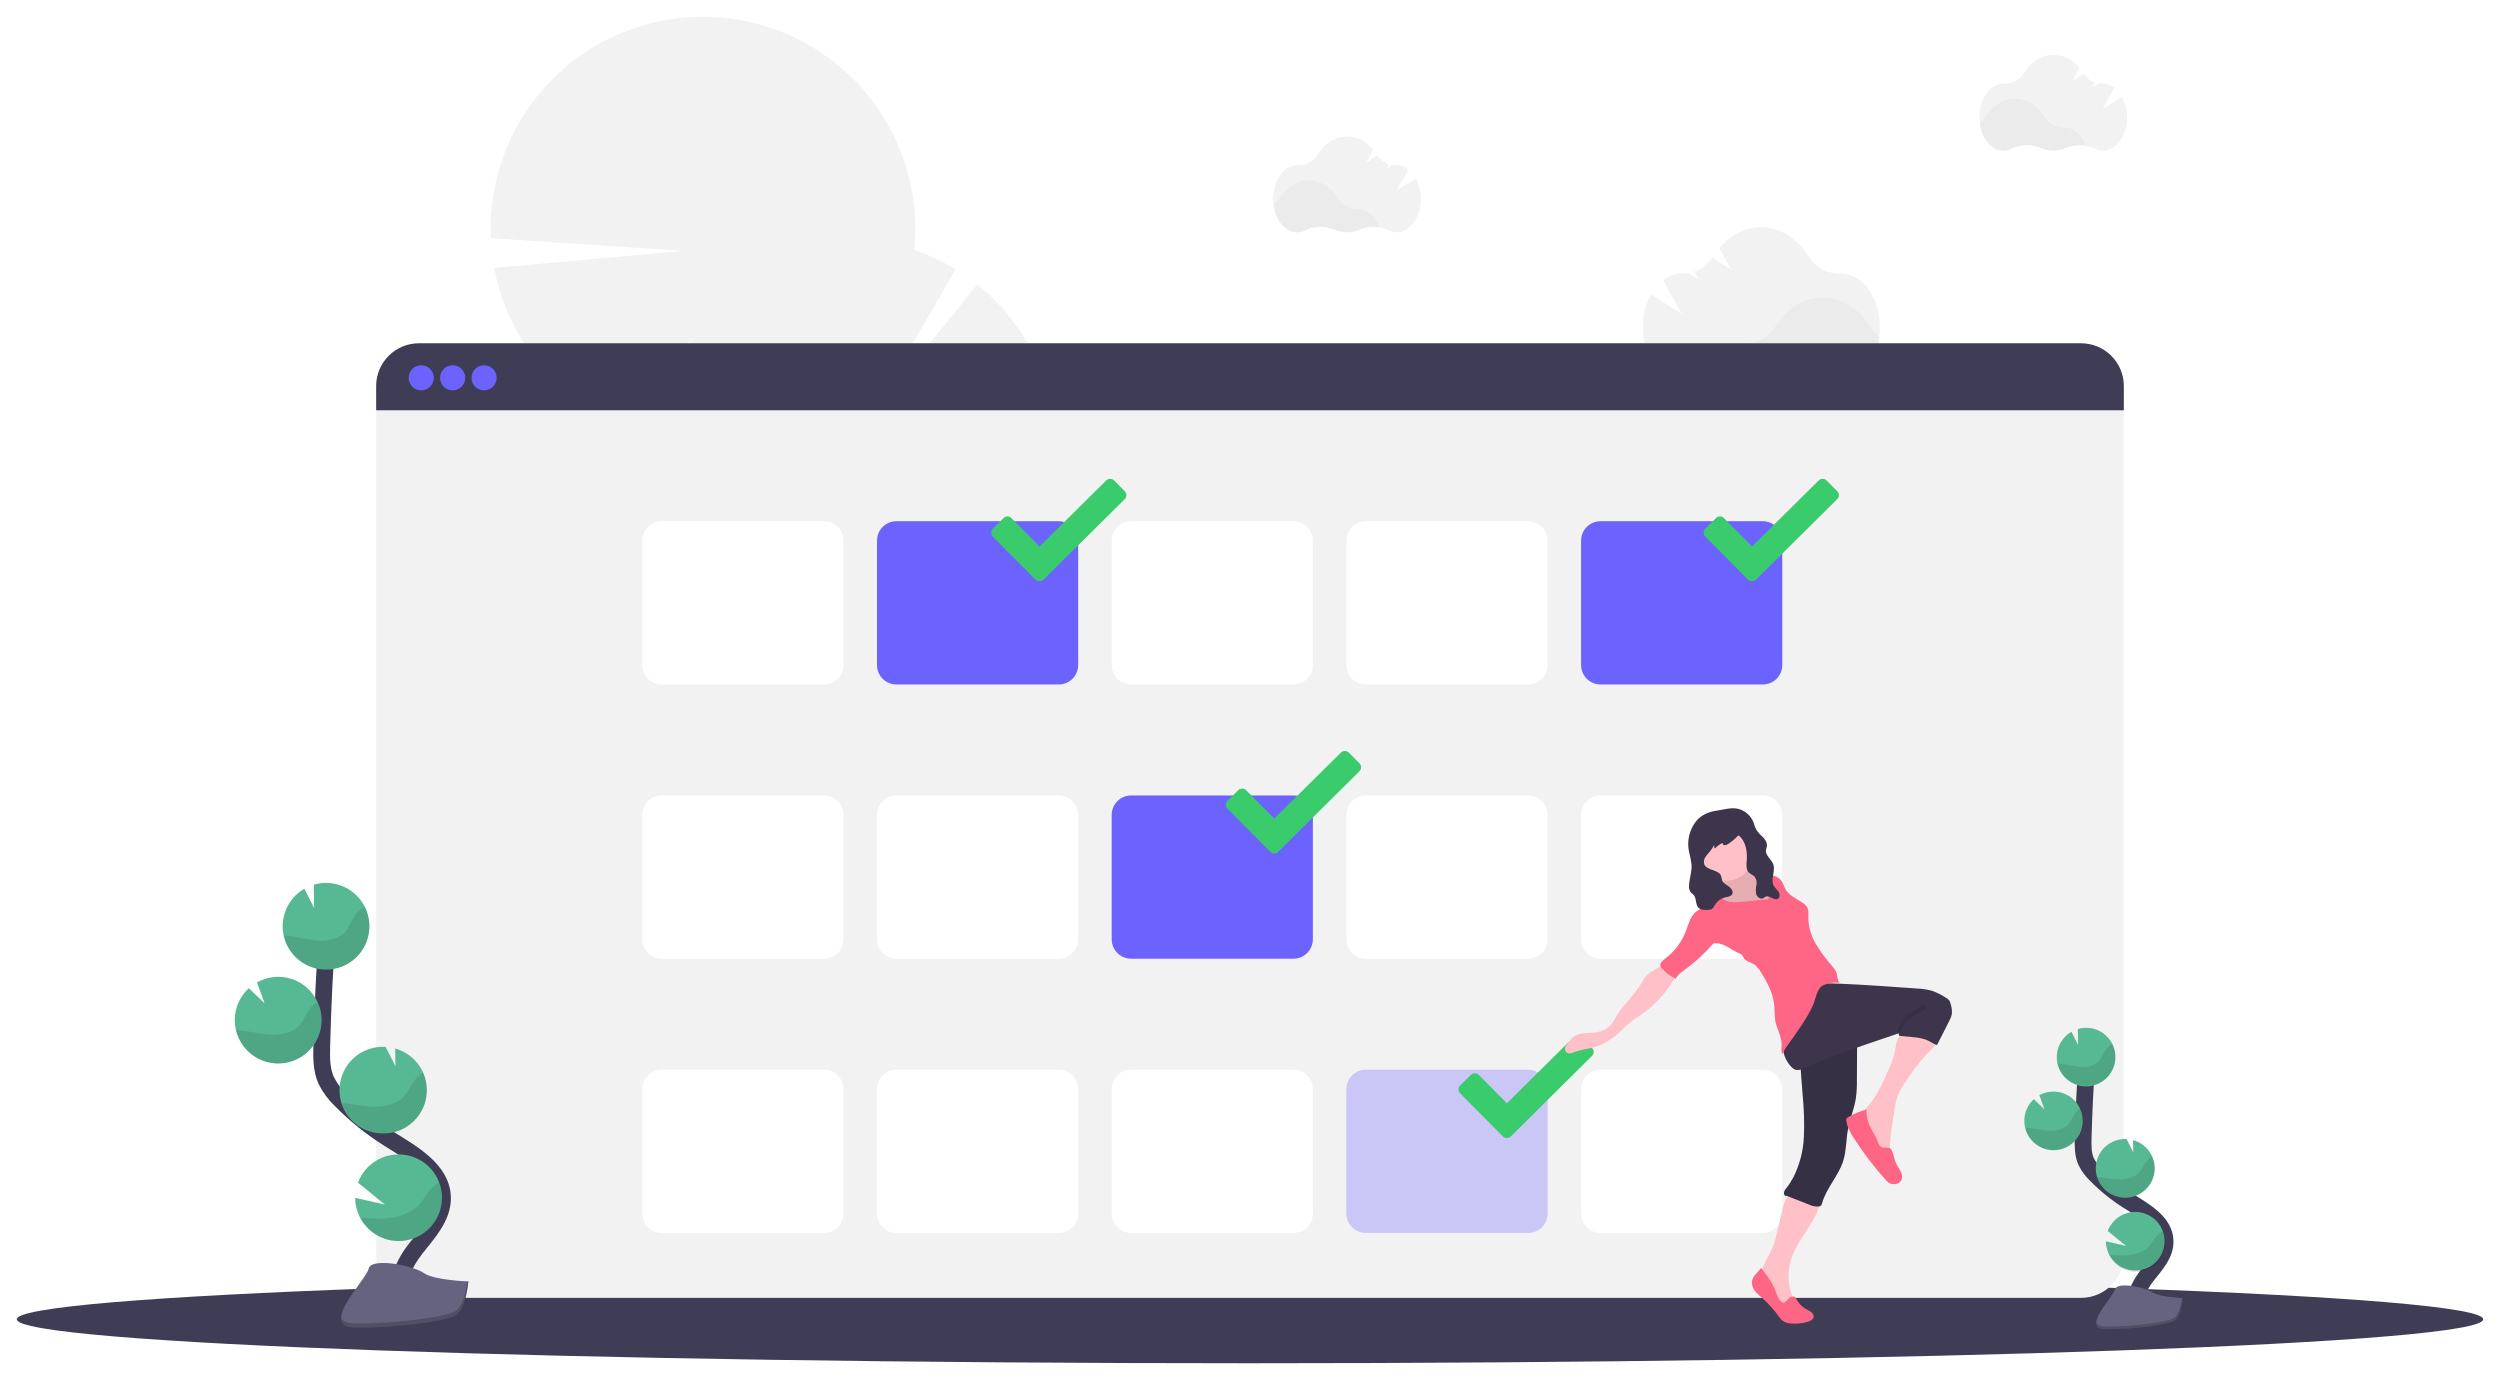 <svg width="596" height="329" viewBox="0 0 596 329" fill="none" xmlns="http://www.w3.org/2000/svg">
<g clip-path="url(#clip0)" filter="url(#filter0_d)">
<path d="M232.97 63.839L207.492 95.364L227.8 60.216C224.699 58.312 221.403 56.746 217.968 55.544C218.653 48.633 217.905 41.654 215.771 35.044C213.637 28.433 210.164 22.333 205.567 17.122C200.97 11.912 195.347 7.703 189.05 4.758C182.754 1.813 175.917 0.195 168.967 0.005C162.017 -0.185 155.102 1.057 148.653 3.654C142.205 6.25 136.36 10.146 131.485 15.097C126.609 20.049 122.807 25.951 120.315 32.435C117.823 38.919 116.694 45.846 116.999 52.785L163.02 55.809L117.808 59.866C119.082 66.643 121.728 73.088 125.584 78.808C129.439 84.527 134.422 89.4 140.229 93.128L165.423 76.799L144.471 95.563C146.549 96.632 148.699 97.556 150.905 98.328C149.795 109.612 152.513 120.942 158.623 130.498C164.733 140.053 173.88 147.28 184.596 151.018C183.743 159.635 185.118 168.326 188.59 176.259C192.063 184.193 197.516 191.103 204.428 196.328C211.34 201.553 219.479 204.917 228.066 206.099C236.652 207.282 245.399 206.242 253.468 203.079C253.916 205.06 254.709 206.947 255.811 208.653C257.38 211.167 259.592 213.216 262.22 214.587C262.389 217.541 263.314 220.401 264.907 222.895C266.5 225.389 268.708 227.433 271.318 228.83C271.49 231.782 272.417 234.641 274.01 237.133C275.602 239.625 277.807 241.669 280.415 243.068C280.584 246.021 281.509 248.882 283.101 251.377C284.693 253.871 286.899 255.916 289.507 257.316C289.649 260.273 290.577 263.14 292.195 265.62C296.306 272.053 303.63 274.728 308.551 271.609C313.472 268.49 314.126 260.715 310.015 254.277C308.447 251.763 306.239 249.712 303.615 248.333C303.445 245.376 302.517 242.513 300.922 240.016C299.326 237.52 297.116 235.474 294.503 234.075C294.331 231.123 293.404 228.263 291.81 225.771C290.217 223.278 288.01 221.235 285.401 219.837C285.231 216.885 284.305 214.025 282.713 211.532C281.12 209.039 278.913 206.996 276.303 205.599C276.161 202.641 275.231 199.775 273.611 197.295C272.545 195.601 271.193 194.105 269.614 192.873C275.961 186.924 280.665 179.441 283.272 171.146C285.879 162.851 286.302 154.025 284.498 145.519C282.695 137.014 278.727 129.117 272.977 122.59C267.228 116.063 259.89 111.127 251.674 108.259C252.499 99.887 251.221 91.441 247.956 83.686C244.691 75.931 239.542 69.111 232.975 63.844L232.97 63.839Z" fill="#F2F2F2"/>
<path d="M337.501 38.532L332.955 41.411L335.718 36.396C334.938 35.766 333.969 35.414 332.965 35.398H332.895C332.579 35.402 332.263 35.379 331.951 35.328L330.407 36.326L331.072 35.123C329.98 34.743 329.036 34.029 328.374 33.082L325.617 34.829L327.36 31.665C326.626 30.719 325.691 29.948 324.622 29.408C323.554 28.867 322.378 28.571 321.18 28.541C318.308 28.541 315.755 30.247 314.106 32.903C313.616 33.693 312.926 34.341 312.104 34.779C311.283 35.217 310.361 35.431 309.43 35.398H309.275C306.108 35.398 303.54 38.986 303.54 43.383C303.54 47.779 306.108 51.392 309.275 51.392C309.972 51.39 310.658 51.219 311.274 50.893C312.352 50.37 313.53 50.087 314.728 50.064C315.927 50.041 317.115 50.278 318.213 50.759C319.141 51.172 320.146 51.385 321.163 51.385C322.179 51.385 323.184 51.172 324.113 50.759C325.202 50.287 326.38 50.055 327.567 50.079C328.754 50.102 329.922 50.38 330.992 50.893C331.608 51.219 332.294 51.39 332.99 51.392C336.158 51.392 338.725 47.809 338.725 43.383C338.73 41.689 338.309 40.021 337.501 38.532V38.532Z" fill="#F2F2F2"/>
<path opacity="0.03" d="M328.934 50.255C327.28 49.943 325.571 50.128 324.023 50.788C323.094 51.201 322.089 51.415 321.073 51.415C320.056 51.415 319.051 51.201 318.123 50.788C317.025 50.307 315.835 50.07 314.636 50.094C313.437 50.117 312.258 50.4 311.179 50.923C310.563 51.25 309.877 51.421 309.181 51.422C306.363 51.422 304.025 48.593 303.535 44.86C304.096 44.454 304.574 43.946 304.944 43.363C306.593 40.708 309.151 39.006 312.018 39.006C314.886 39.006 317.409 40.688 319.057 43.313C319.549 44.107 320.238 44.76 321.057 45.21C321.877 45.659 322.798 45.889 323.733 45.878H323.808C326.051 45.843 327.975 47.639 328.934 50.255Z" fill="black"/>
<path d="M505.858 19.069L501.312 21.948L504.075 16.933C503.294 16.303 502.325 15.951 501.322 15.935H501.252C500.936 15.939 500.62 15.916 500.308 15.865L498.764 16.863L499.429 15.66C498.337 15.28 497.393 14.566 496.731 13.619L493.973 15.366L495.717 12.202C494.983 11.256 494.048 10.485 492.979 9.945C491.91 9.404 490.735 9.108 489.537 9.078C486.665 9.078 484.112 10.784 482.463 13.44C481.973 14.23 481.282 14.878 480.461 15.316C479.64 15.754 478.718 15.967 477.787 15.935H477.632C474.465 15.935 471.897 19.523 471.897 23.92C471.897 28.316 474.465 31.929 477.632 31.929C478.329 31.927 479.015 31.756 479.631 31.43C480.708 30.907 481.887 30.624 483.085 30.601C484.283 30.578 485.472 30.815 486.57 31.296C487.498 31.709 488.503 31.922 489.52 31.922C490.536 31.922 491.541 31.709 492.47 31.296C493.559 30.824 494.737 30.592 495.924 30.616C497.111 30.639 498.279 30.917 499.349 31.43C499.965 31.756 500.65 31.927 501.347 31.929C504.514 31.929 507.082 28.346 507.082 23.92C507.087 22.226 506.666 20.558 505.858 19.069Z" fill="#F2F2F2"/>
<path opacity="0.03" d="M497.291 30.791C495.637 30.48 493.928 30.665 492.38 31.326C491.451 31.738 490.446 31.952 489.43 31.952C488.413 31.952 487.408 31.738 486.48 31.326C485.382 30.844 484.192 30.607 482.993 30.631C481.794 30.654 480.614 30.937 479.536 31.46C478.92 31.787 478.234 31.958 477.537 31.959C474.72 31.959 472.382 29.13 471.892 25.397C472.452 24.991 472.931 24.483 473.301 23.9C474.95 21.245 477.507 19.543 480.375 19.543C483.242 19.543 485.765 21.225 487.414 23.85C487.906 24.644 488.595 25.297 489.414 25.747C490.234 26.196 491.155 26.426 492.09 26.415H492.165C494.408 26.38 496.331 28.176 497.291 30.791Z" fill="black"/>
<path d="M393.589 66.179L400.912 70.83L396.476 62.771C397.734 61.77 399.29 61.217 400.897 61.199H401.012C401.514 61.206 402.016 61.169 402.511 61.089L404.984 62.656L403.91 60.73C405.662 60.114 407.177 58.966 408.241 57.446L412.672 60.251L409.905 55.165C412.498 52.061 415.99 50.175 419.831 50.175C424.442 50.175 428.544 52.91 431.197 57.161C431.978 58.435 433.083 59.481 434.399 60.191C435.715 60.902 437.195 61.253 438.69 61.209H438.94C444.026 61.209 448.147 66.968 448.147 74.074C448.147 81.181 444.026 86.945 438.94 86.945C437.82 86.94 436.718 86.665 435.728 86.141C433.997 85.301 432.103 84.847 430.179 84.81C428.254 84.772 426.345 85.154 424.582 85.927C423.089 86.594 421.472 86.938 419.836 86.938C418.201 86.938 416.584 86.594 415.09 85.927C413.341 85.169 411.448 84.797 409.542 84.834C407.635 84.871 405.759 85.317 404.04 86.141C403.06 86.651 401.972 86.919 400.868 86.925C395.777 86.925 391.655 81.166 391.655 74.054C391.628 71.309 392.293 68.601 393.589 66.179V66.179Z" fill="#F2F2F2"/>
<path opacity="0.03" d="M407.352 85.028C410.01 84.528 412.757 84.827 415.245 85.887C416.739 86.553 418.356 86.898 419.991 86.898C421.627 86.898 423.244 86.553 424.737 85.887C426.5 85.114 428.411 84.733 430.336 84.769C432.261 84.807 434.156 85.261 435.888 86.101C436.876 86.625 437.977 86.9 439.095 86.905C443.616 86.905 447.373 82.359 448.157 76.36C447.255 75.7 446.489 74.874 445.899 73.924C443.246 69.663 439.145 66.938 434.534 66.938C429.923 66.938 425.876 69.643 423.224 73.865C422.434 75.137 421.33 76.184 420.017 76.905C418.705 77.626 417.228 77.997 415.73 77.982H415.615C411.988 77.947 408.871 80.831 407.352 85.028Z" fill="black"/>
<path d="M298 321C460.372 321 592 316.308 592 310.52C592 304.732 460.372 300.04 298 300.04C135.628 300.04 4 304.732 4 310.52C4 316.308 135.628 321 298 321Z" fill="#3F3D56"/>
<path d="M496.121 77.837H99.878C94.244 77.837 89.677 82.4 89.677 88.028V295.214C89.677 300.842 94.244 305.405 99.878 305.405H496.121C501.756 305.405 506.323 300.842 506.323 295.214V88.028C506.323 82.4 501.756 77.837 496.121 77.837Z" fill="#F2F2F2"/>
<path d="M506.323 88.028V93.807H89.677V88.028C89.677 85.325 90.752 82.733 92.665 80.822C94.578 78.911 97.173 77.837 99.878 77.837H496.121C498.827 77.837 501.422 78.911 503.335 80.822C505.248 82.733 506.323 85.325 506.323 88.028Z" fill="#3F3D56"/>
<path d="M100.418 89.066C102.073 89.066 103.415 87.725 103.415 86.072C103.415 84.418 102.073 83.077 100.418 83.077C98.763 83.077 97.421 84.418 97.421 86.072C97.421 87.725 98.763 89.066 100.418 89.066Z" fill="#6C63FF"/>
<path d="M107.912 89.066C109.567 89.066 110.909 87.725 110.909 86.072C110.909 84.418 109.567 83.077 107.912 83.077C106.256 83.077 104.914 84.418 104.914 86.072C104.914 87.725 106.256 89.066 107.912 89.066Z" fill="#6C63FF"/>
<path d="M115.405 89.066C117.061 89.066 118.403 87.725 118.403 86.072C118.403 84.418 117.061 83.077 115.405 83.077C113.75 83.077 112.408 84.418 112.408 86.072C112.408 87.725 113.75 89.066 115.405 89.066Z" fill="#6C63FF"/>
<path d="M196.441 120.256H157.764C155.201 120.256 153.123 122.332 153.123 124.893V154.546C153.123 157.107 155.201 159.183 157.764 159.183H196.441C199.005 159.183 201.082 157.107 201.082 154.546V124.893C201.082 122.332 199.005 120.256 196.441 120.256Z" fill="white"/>
<path d="M252.394 120.256H213.717C211.153 120.256 209.076 122.332 209.076 124.893V154.546C209.076 157.107 211.153 159.183 213.717 159.183H252.394C254.957 159.183 257.035 157.107 257.035 154.546V124.893C257.035 122.332 254.957 120.256 252.394 120.256Z" fill="#6C63FF"/>
<path d="M308.346 120.256H269.669C267.106 120.256 265.028 122.332 265.028 124.893V154.546C265.028 157.107 267.106 159.183 269.669 159.183H308.346C310.909 159.183 312.987 157.107 312.987 154.546V124.893C312.987 122.332 310.909 120.256 308.346 120.256Z" fill="white"/>
<path d="M364.299 120.256H325.622C323.058 120.256 320.98 122.332 320.98 124.893V154.546C320.98 157.107 323.058 159.183 325.622 159.183H364.299C366.862 159.183 368.94 157.107 368.94 154.546V124.893C368.94 122.332 366.862 120.256 364.299 120.256Z" fill="white"/>
<path d="M420.251 120.256H381.574C379.011 120.256 376.933 122.332 376.933 124.893V154.546C376.933 157.107 379.011 159.183 381.574 159.183H420.251C422.814 159.183 424.892 157.107 424.892 154.546V124.893C424.892 122.332 422.814 120.256 420.251 120.256Z" fill="#6C63FF"/>
<path d="M196.441 185.632H157.764C155.201 185.632 153.123 187.708 153.123 190.268V219.922C153.123 222.483 155.201 224.558 157.764 224.558H196.441C199.005 224.558 201.082 222.483 201.082 219.922V190.268C201.082 187.708 199.005 185.632 196.441 185.632Z" fill="white"/>
<path d="M252.394 185.632H213.717C211.153 185.632 209.076 187.708 209.076 190.268V219.922C209.076 222.483 211.153 224.558 213.717 224.558H252.394C254.957 224.558 257.035 222.483 257.035 219.922V190.268C257.035 187.708 254.957 185.632 252.394 185.632Z" fill="white"/>
<path d="M308.346 185.632H269.669C267.106 185.632 265.028 187.708 265.028 190.268V219.922C265.028 222.483 267.106 224.558 269.669 224.558H308.346C310.909 224.558 312.987 222.483 312.987 219.922V190.268C312.987 187.708 310.909 185.632 308.346 185.632Z" fill="#6C63FF"/>
<path d="M364.299 185.632H325.622C323.058 185.632 320.98 187.708 320.98 190.268V219.922C320.98 222.483 323.058 224.558 325.622 224.558H364.299C366.862 224.558 368.94 222.483 368.94 219.922V190.268C368.94 187.708 366.862 185.632 364.299 185.632Z" fill="white"/>
<path d="M420.251 185.632H381.574C379.011 185.632 376.933 187.708 376.933 190.268V219.922C376.933 222.483 379.011 224.558 381.574 224.558H420.251C422.814 224.558 424.892 222.483 424.892 219.922V190.268C424.892 187.708 422.814 185.632 420.251 185.632Z" fill="white"/>
<path d="M196.441 251.008H157.764C155.201 251.008 153.123 253.084 153.123 255.644V285.298C153.123 287.858 155.201 289.934 157.764 289.934H196.441C199.005 289.934 201.082 287.858 201.082 285.298V255.644C201.082 253.084 199.005 251.008 196.441 251.008Z" fill="white"/>
<path d="M252.394 251.008H213.717C211.153 251.008 209.076 253.084 209.076 255.644V285.298C209.076 287.858 211.153 289.934 213.717 289.934H252.394C254.957 289.934 257.035 287.858 257.035 285.298V255.644C257.035 253.084 254.957 251.008 252.394 251.008Z" fill="white"/>
<path d="M308.346 251.008H269.669C267.106 251.008 265.028 253.084 265.028 255.644V285.298C265.028 287.858 267.106 289.934 269.669 289.934H308.346C310.909 289.934 312.987 287.858 312.987 285.298V255.644C312.987 253.084 310.909 251.008 308.346 251.008Z" fill="white"/>
<path opacity="0.3" d="M364.299 251.008H325.622C323.058 251.008 320.98 253.084 320.98 255.644V285.298C320.98 287.858 323.058 289.934 325.622 289.934H364.299C366.862 289.934 368.94 287.858 368.94 285.298V255.644C368.94 253.084 366.862 251.008 364.299 251.008Z" fill="#6C63FF"/>
<path d="M420.251 251.008H381.574C379.011 251.008 376.933 253.084 376.933 255.644V285.298C376.933 287.858 379.011 289.934 381.574 289.934H420.251C422.814 289.934 424.892 287.858 424.892 285.298V255.644C424.892 253.084 422.814 251.008 420.251 251.008Z" fill="white"/>
<path d="M268.135 113.09L265.608 110.55C265.483 110.424 265.335 110.324 265.171 110.256C265.008 110.188 264.833 110.153 264.656 110.153C264.479 110.153 264.304 110.188 264.14 110.256C263.977 110.324 263.829 110.424 263.704 110.55L247.838 126.265L241.128 119.508C241.005 119.383 240.858 119.284 240.696 119.217C240.534 119.149 240.36 119.115 240.184 119.115C240.009 119.115 239.835 119.149 239.673 119.217C239.511 119.284 239.364 119.383 239.24 119.508L236.687 122.028C236.436 122.282 236.296 122.625 236.296 122.981C236.296 123.338 236.436 123.681 236.687 123.935L246.873 134.19C247.128 134.441 247.471 134.581 247.828 134.581C248.185 134.581 248.528 134.441 248.782 134.19L268.135 114.997C268.262 114.872 268.363 114.724 268.431 114.56C268.5 114.396 268.535 114.221 268.535 114.043C268.535 113.866 268.5 113.69 268.431 113.527C268.363 113.363 268.262 113.215 268.135 113.09Z" fill="#3ACC6C"/>
<path d="M437.991 113.09L435.463 110.55C435.339 110.424 435.19 110.324 435.027 110.256C434.864 110.188 434.688 110.153 434.511 110.153C434.334 110.153 434.159 110.188 433.996 110.256C433.832 110.324 433.684 110.424 433.56 110.55L417.693 126.265L410.984 119.508C410.86 119.383 410.713 119.284 410.551 119.217C410.389 119.149 410.215 119.115 410.04 119.115C409.864 119.115 409.69 119.149 409.528 119.217C409.366 119.284 409.219 119.383 409.096 119.508L406.543 122.028C406.292 122.282 406.151 122.625 406.151 122.981C406.151 123.338 406.292 123.681 406.543 123.935L416.729 134.19C416.983 134.441 417.326 134.581 417.683 134.581C418.04 134.581 418.383 134.441 418.637 134.19L437.991 114.997C438.118 114.872 438.218 114.724 438.287 114.56C438.355 114.396 438.391 114.221 438.391 114.043C438.391 113.866 438.355 113.69 438.287 113.527C438.218 113.363 438.118 113.215 437.991 113.09Z" fill="#3ACC6C"/>
<path d="M324.088 177.967L321.56 175.427C321.435 175.301 321.287 175.201 321.124 175.133C320.961 175.065 320.785 175.03 320.608 175.03C320.431 175.03 320.256 175.065 320.093 175.133C319.929 175.201 319.781 175.301 319.657 175.427L303.79 191.142L297.081 184.385C296.957 184.26 296.81 184.161 296.648 184.094C296.486 184.026 296.312 183.991 296.137 183.991C295.961 183.991 295.787 184.026 295.625 184.094C295.463 184.161 295.316 184.26 295.192 184.385L292.64 186.905C292.389 187.159 292.248 187.501 292.248 187.858C292.248 188.215 292.389 188.557 292.64 188.811L302.826 199.067C303.08 199.317 303.423 199.458 303.78 199.458C304.137 199.458 304.48 199.317 304.734 199.067L324.088 179.873C324.214 179.749 324.315 179.6 324.384 179.437C324.452 179.273 324.487 179.097 324.487 178.92C324.487 178.743 324.452 178.567 324.384 178.403C324.315 178.24 324.214 178.091 324.088 177.967V177.967Z" fill="#3ACC6C"/>
<path d="M379.541 245.838L377.013 243.298C376.888 243.172 376.74 243.072 376.577 243.004C376.413 242.936 376.238 242.901 376.061 242.901C375.884 242.901 375.709 242.936 375.546 243.004C375.382 243.072 375.234 243.172 375.109 243.298L359.243 259.013L352.534 252.256C352.41 252.131 352.263 252.032 352.101 251.965C351.939 251.897 351.765 251.862 351.589 251.862C351.414 251.862 351.24 251.897 351.078 251.965C350.916 252.032 350.769 252.131 350.645 252.256L348.092 254.751C347.842 255.005 347.701 255.347 347.701 255.704C347.701 256.061 347.842 256.403 348.092 256.657L358.279 266.913C358.533 267.163 358.876 267.304 359.233 267.304C359.59 267.304 359.933 267.163 360.187 266.913L379.541 247.719C379.789 247.469 379.928 247.131 379.928 246.779C379.928 246.426 379.789 246.088 379.541 245.838V245.838Z" fill="#3ACC6C"/>
<path d="M509.77 308.609C508.271 305.859 509.97 302.485 511.913 300.035C513.856 297.584 516.214 295.044 516.164 291.905C516.089 287.414 511.319 284.759 507.507 282.378C504.676 280.613 502.067 278.518 499.733 276.135C498.755 275.219 497.947 274.138 497.345 272.941C496.556 271.185 496.576 269.188 496.626 267.267C496.796 260.859 497.114 254.456 497.58 248.059" stroke="#3F3D56" stroke-width="4" stroke-miterlimit="10"/>
<path d="M490.336 247.709C490.39 246.536 490.738 245.395 491.349 244.392C491.96 243.389 492.815 242.556 493.833 241.97L495.402 245.074L495.352 241.316C496.103 241.097 496.884 241.002 497.665 241.037C499.045 241.104 500.375 241.579 501.485 242.4C502.596 243.221 503.438 244.353 503.905 245.652C504.373 246.951 504.445 248.359 504.112 249.699C503.779 251.038 503.056 252.249 502.035 253.179C501.014 254.109 499.74 254.716 498.373 254.923C497.007 255.13 495.61 254.928 494.359 254.343C493.107 253.758 492.057 252.816 491.342 251.635C490.626 250.454 490.276 249.088 490.336 247.709V247.709Z" fill="#57B894"/>
<path d="M502.826 295.114C503.561 296.538 504.764 297.666 506.233 298.31C507.702 298.953 509.348 299.072 510.895 298.648C512.441 298.223 513.795 297.28 514.729 295.977C515.662 294.674 516.119 293.09 516.023 291.491C515.926 289.892 515.283 288.374 514.199 287.192C513.116 286.01 511.659 285.237 510.073 285C508.486 284.764 506.867 285.08 505.485 285.894C504.104 286.709 503.045 287.973 502.486 289.475L506.867 293.033L502.046 291.92C502.048 293.032 502.315 294.127 502.826 295.114V295.114Z" fill="#57B894"/>
<path d="M506.323 281.515C508.046 281.604 509.742 281.054 511.083 279.97C512.425 278.885 513.318 277.344 513.591 275.642C513.863 273.94 513.496 272.197 512.561 270.749C511.625 269.3 510.186 268.249 508.521 267.796L508.561 270.681L506.972 267.542C506.052 267.497 505.133 267.634 504.266 267.945C503.399 268.256 502.602 268.735 501.921 269.354C501.24 269.974 500.689 270.722 500.298 271.555C499.907 272.388 499.685 273.29 499.644 274.209C499.602 275.017 499.704 275.826 499.943 276.599C500.369 277.976 501.211 279.187 502.353 280.067C503.495 280.947 504.882 281.453 506.323 281.515V281.515Z" fill="#57B894"/>
<path d="M489.277 270.202C490.354 270.241 491.424 270.032 492.406 269.59C493.388 269.148 494.255 268.486 494.939 267.654C495.622 266.823 496.104 265.845 496.348 264.797C496.591 263.749 496.588 262.659 496.341 261.612C496.093 260.565 495.606 259.59 494.919 258.761C494.232 257.933 493.363 257.274 492.379 256.837C491.395 256.399 490.323 256.194 489.247 256.239C488.171 256.283 487.12 256.575 486.175 257.091L487.414 260.485L484.866 258.04C483.501 259.289 482.687 261.028 482.603 262.875C482.57 263.524 482.629 264.174 482.778 264.807C483.124 266.291 483.946 267.622 485.12 268.596C486.293 269.57 487.753 270.134 489.277 270.202V270.202Z" fill="#57B894"/>
<path opacity="0.1" d="M491.276 249.576C492.894 249.75 494.468 250.254 496.092 250.354C497.715 250.454 499.499 250.07 500.528 248.807C501.077 248.128 501.357 247.27 501.822 246.527C502.265 245.836 502.873 245.265 503.59 244.865C504.013 245.748 504.246 246.71 504.272 247.689C504.299 248.668 504.12 249.642 503.745 250.547C503.371 251.452 502.811 252.268 502.1 252.943C501.39 253.618 500.546 254.136 499.622 254.464C498.698 254.791 497.716 254.921 496.738 254.845C495.761 254.77 494.811 254.489 493.949 254.023C493.087 253.556 492.333 252.914 491.736 252.137C491.138 251.361 490.711 250.468 490.481 249.516C490.748 249.526 491.013 249.546 491.276 249.576Z" fill="black"/>
<path opacity="0.1" d="M489.277 270.202C490.487 270.263 491.691 270.009 492.773 269.466C493.855 268.923 494.777 268.109 495.449 267.103C496.121 266.097 496.52 264.934 496.608 263.727C496.695 262.521 496.467 261.313 495.947 260.22C495.39 260.594 494.912 261.072 494.538 261.628C494.038 262.381 493.734 263.255 493.149 263.943C492.055 265.226 490.192 265.645 488.498 265.57C486.804 265.495 485.171 265.011 483.502 264.857C483.267 264.857 483.033 264.822 482.793 264.817C483.14 266.297 483.961 267.623 485.131 268.595C486.302 269.567 487.757 270.131 489.277 270.202Z" fill="black"/>
<path opacity="0.1" d="M506.323 281.515C507.521 281.576 508.714 281.327 509.789 280.794C510.863 280.261 511.782 279.461 512.457 278.471C513.132 277.48 513.541 276.333 513.645 275.139C513.748 273.946 513.542 272.745 513.047 271.654C512.465 272.033 511.958 272.515 511.548 273.076C511.004 273.845 510.664 274.728 510.05 275.437C508.866 276.754 506.877 277.218 505.089 277.178C503.3 277.138 501.677 276.714 499.953 276.579C500.375 277.958 501.214 279.172 502.355 280.056C503.495 280.94 504.881 281.449 506.323 281.515V281.515Z" fill="black"/>
<path opacity="0.1" d="M502.826 295.114C503.584 296.808 504.985 298.131 506.72 298.792C508.456 299.454 510.383 299.4 512.078 298.642C513.773 297.885 515.098 296.485 515.76 294.752C516.423 293.019 516.368 291.094 515.61 289.4C515.03 289.777 514.511 290.239 514.071 290.772C513.402 291.581 512.962 292.504 512.193 293.268C510.759 294.675 508.446 295.264 506.383 295.309C505.194 295.314 504.007 295.249 502.826 295.114V295.114Z" fill="black"/>
<path d="M520.346 305.44C520.346 305.44 514.811 305.27 513.142 304.082C511.474 302.894 504.649 301.482 504.22 303.383C503.79 305.285 495.902 312.865 502.146 312.895C508.391 312.925 516.664 311.897 518.333 310.899C520.001 309.901 520.346 305.44 520.346 305.44Z" fill="#656380"/>
<path opacity="0.2" d="M502.036 312.237C508.286 312.287 516.554 311.263 518.218 310.24C519.487 309.467 519.991 306.702 520.161 305.425H520.346C520.346 305.425 519.996 309.886 518.348 310.914C516.699 311.942 508.411 312.95 502.161 312.91C500.358 312.91 499.738 312.257 499.773 311.308C500.008 311.867 500.693 312.212 502.036 312.237Z" fill="black"/>
<path d="M96.067 306.153C93.874 302.101 96.362 297.13 99.219 293.512C102.077 289.894 105.564 286.136 105.494 281.535C105.384 274.913 98.35 271.005 92.725 267.492C88.554 264.887 84.707 261.798 81.264 258.289C79.832 256.935 78.649 255.34 77.767 253.578C76.603 250.988 76.638 248.044 76.713 245.204C76.953 235.755 77.419 226.315 78.112 216.883" stroke="#3F3D56" stroke-width="4" stroke-miterlimit="10"/>
<path d="M67.401 216.359C67.478 214.625 67.991 212.939 68.893 211.456C69.795 209.973 71.057 208.742 72.562 207.875L74.88 212.451L74.81 206.912C76.913 206.293 79.158 206.358 81.222 207.097C83.285 207.837 85.06 209.212 86.29 211.024C87.521 212.837 88.142 214.993 88.066 217.182C87.99 219.37 87.219 221.478 85.865 223.201C84.511 224.923 82.645 226.171 80.535 226.765C78.424 227.359 76.18 227.267 74.125 226.504C72.071 225.74 70.312 224.344 69.103 222.517C67.895 220.69 67.299 218.526 67.401 216.339V216.359Z" fill="#57B894"/>
<path d="M85.84 286.261C86.925 288.368 88.702 290.037 90.873 290.991C93.044 291.944 95.477 292.122 97.764 291.496C100.051 290.87 102.053 289.477 103.434 287.551C104.815 285.625 105.492 283.284 105.349 280.919C105.207 278.554 104.256 276.311 102.654 274.564C101.052 272.817 98.898 271.673 96.552 271.325C94.207 270.976 91.812 271.444 89.771 272.65C87.73 273.856 86.166 275.726 85.341 277.947L91.795 283.192L84.681 281.55C84.686 283.19 85.084 284.805 85.84 286.261V286.261Z" fill="#57B894"/>
<path d="M90.946 266.209C93.481 266.324 95.969 265.503 97.937 263.904C99.906 262.305 101.217 260.039 101.622 257.537C102.027 255.035 101.497 252.472 100.132 250.335C98.768 248.198 96.665 246.636 94.223 245.948L94.278 250.2L91.935 245.573H91.91C90.541 245.488 89.169 245.676 87.874 246.126C86.578 246.575 85.385 247.278 84.364 248.193C83.343 249.107 82.514 250.216 81.926 251.454C81.338 252.691 81.002 254.033 80.938 255.402C80.874 256.771 81.083 258.138 81.553 259.425C82.024 260.712 82.745 261.893 83.677 262.899C84.608 263.905 85.731 264.715 86.978 265.284C88.227 265.852 89.575 266.166 90.946 266.209V266.209Z" fill="#57B894"/>
<path d="M65.847 249.526C68.586 249.652 71.263 248.687 73.29 246.842C75.317 244.998 76.529 242.425 76.658 239.69C76.737 238 76.393 236.318 75.659 234.794C75.055 233.512 74.192 232.368 73.126 231.433C72.059 230.499 70.811 229.794 69.46 229.363C68.108 228.932 66.682 228.783 65.271 228.927C63.859 229.07 62.493 229.503 61.256 230.198L63.08 235.188L59.323 231.585C57.819 232.963 56.757 234.755 56.27 236.735C55.784 238.715 55.895 240.795 56.589 242.712C57.284 244.629 58.531 246.298 60.173 247.509C61.815 248.72 63.779 249.418 65.817 249.516L65.847 249.526Z" fill="#57B894"/>
<path opacity="0.1" d="M68.795 219.109C71.178 219.373 73.501 220.107 75.894 220.261C78.287 220.416 80.92 219.837 82.433 217.976C83.248 216.978 83.657 215.71 84.347 214.617C85 213.599 85.894 212.758 86.95 212.167C87.615 213.476 87.994 214.912 88.06 216.379C88.126 217.847 87.879 219.311 87.334 220.675C86.789 222.039 85.959 223.271 84.9 224.289C83.84 225.308 82.576 226.088 81.19 226.58C79.805 227.071 78.331 227.262 76.865 227.139C75.4 227.017 73.978 226.583 72.694 225.868C71.41 225.153 70.294 224.173 69.419 222.993C68.544 221.812 67.931 220.459 67.621 219.024C68.011 219.039 68.405 219.069 68.795 219.109Z" fill="black"/>
<path opacity="0.1" d="M65.847 249.526C68.586 249.652 71.263 248.687 73.29 246.842C75.317 244.998 76.529 242.425 76.658 239.69C76.737 238 76.393 236.318 75.659 234.794C74.839 235.346 74.133 236.051 73.581 236.87C72.846 237.983 72.397 239.265 71.532 240.283C69.924 242.175 67.171 242.779 64.678 242.679C62.185 242.579 59.773 241.86 57.29 241.631C56.945 241.601 56.595 241.576 56.245 241.566C56.759 243.757 57.975 245.72 59.709 247.156C61.442 248.593 63.597 249.425 65.847 249.526Z" fill="black"/>
<path opacity="0.1" d="M90.946 266.209C92.711 266.292 94.467 265.922 96.048 265.134C97.629 264.346 98.981 263.167 99.975 261.708C100.97 260.25 101.574 258.561 101.729 256.803C101.884 255.045 101.586 253.277 100.863 251.667C100.013 252.228 99.273 252.94 98.68 253.768C97.875 254.901 97.376 256.203 96.431 257.261C94.688 259.202 91.755 259.886 89.113 259.826C86.555 259.766 84.087 259.143 81.544 258.948C82.174 260.977 83.415 262.762 85.097 264.062C86.78 265.361 88.822 266.111 90.946 266.209V266.209Z" fill="black"/>
<path opacity="0.1" d="M85.84 286.261C87.052 288.61 89.117 290.405 91.613 291.279C94.109 292.153 96.845 292.039 99.259 290.959C101.673 289.88 103.581 287.917 104.591 285.476C105.601 283.034 105.636 280.299 104.689 277.832C103.839 278.384 103.073 279.056 102.416 279.828C101.417 281.026 100.788 282.383 99.649 283.501C97.535 285.572 94.123 286.426 91.086 286.496C89.334 286.521 87.583 286.442 85.84 286.261V286.261Z" fill="black"/>
<path d="M111.658 301.487C111.658 301.487 103.5 301.238 101.037 299.491C98.575 297.744 88.488 295.653 87.879 298.458C87.269 301.263 75.614 312.431 84.826 312.486C94.038 312.541 106.233 311.054 108.686 309.557C111.139 308.06 111.658 301.487 111.658 301.487Z" fill="#656380"/>
<path opacity="0.2" d="M84.681 311.503C93.894 311.578 106.088 310.071 108.541 308.579C110.409 307.441 111.159 303.359 111.404 301.477H111.678C111.678 301.477 111.179 308.05 108.706 309.542C106.233 311.034 94.058 312.536 84.846 312.471C82.189 312.471 81.269 311.503 81.319 310.106C81.684 310.959 82.683 311.488 84.681 311.503Z" fill="black"/>
<path d="M434.264 281.27C434.181 281.48 434.127 281.7 434.104 281.924C433.31 287.149 428.739 291.007 427.07 296.022C426 299.283 426.211 302.828 427.66 305.939C427.92 306.374 428.076 306.865 428.114 307.371C428.114 307.87 427.715 308.414 427.21 308.369C426.001 308.289 425.047 307.371 424.038 306.722C422.776 305.945 421.679 304.928 420.811 303.728C420.38 303.125 420.074 302.442 419.91 301.72C419.746 300.998 419.728 300.25 419.856 299.521C420.456 296.796 422.539 294.366 423.189 291.651L424.892 284.609C425.124 283.282 425.598 282.008 426.291 280.851C426.558 280.394 426.974 280.042 427.47 279.853C427.761 279.782 428.061 279.759 428.359 279.783C430.332 279.868 432.386 280.607 434.264 281.27Z" fill="#FFC1C7"/>
<path d="M427.265 305.11C427.445 305.071 427.633 305.085 427.805 305.15C428.033 305.306 428.208 305.529 428.304 305.789C428.843 306.787 429.66 307.607 430.657 308.149C431.06 308.328 431.445 308.545 431.806 308.798C431.986 308.927 432.131 309.099 432.227 309.297C432.324 309.496 432.37 309.715 432.361 309.936C432.281 310.59 431.566 310.934 430.937 311.129C429.586 311.523 428.17 311.647 426.771 311.493C426.247 311.463 425.735 311.32 425.272 311.074C424.818 310.76 424.426 310.364 424.118 309.906C423.023 308.395 421.785 306.992 420.421 305.719C419.727 305.172 419.078 304.57 418.483 303.917C418.187 303.589 417.961 303.204 417.821 302.785C417.681 302.366 417.629 301.922 417.668 301.482C417.863 300.185 419.092 299.336 419.866 298.273C421.11 299.87 422.364 301.492 423.124 303.369C423.373 304.123 423.684 304.855 424.053 305.559C424.408 306.143 424.917 306.817 425.552 306.438C426.186 306.058 426.341 305.27 427.265 305.11Z" fill="#FF6584"/>
<path d="M442.282 242.978C442.656 243.916 442.808 244.927 442.727 245.933L442.682 253.383C442.71 254.833 442.634 256.282 442.452 257.72C442.057 260.31 440.993 262.761 440.529 265.341C440.089 267.761 440.174 270.276 439.46 272.632C438.351 276.28 435.413 279.169 434.379 282.842C434.341 283.065 434.238 283.271 434.084 283.436C433.963 283.533 433.818 283.595 433.665 283.616C432.837 283.693 432.005 283.537 431.262 283.167L425.891 281.061C425.522 281.221 425.267 280.796 425.287 280.387C425.35 279.986 425.537 279.614 425.821 279.324C426.475 278.491 427.054 277.6 427.55 276.664C429.049 273.666 429.9 270.386 430.048 267.038C430.184 263.708 430.085 260.372 429.753 257.056C429.57 254.654 429.387 252.256 429.203 249.86C429.118 248.717 429.054 247.48 429.703 246.527C430.352 245.573 431.457 245.179 432.521 244.85C435.697 243.874 438.97 243.246 442.282 242.978V242.978Z" fill="#3C354C"/>
<path opacity="0.1" d="M442.282 242.978C442.656 243.916 442.808 244.927 442.727 245.933L442.682 253.383C442.71 254.833 442.634 256.282 442.452 257.72C442.057 260.31 440.993 262.761 440.529 265.341C440.089 267.761 440.174 270.276 439.46 272.632C438.351 276.28 435.413 279.169 434.379 282.842C434.341 283.065 434.238 283.271 434.084 283.436C433.963 283.533 433.818 283.595 433.665 283.616C432.837 283.693 432.005 283.537 431.262 283.167L425.891 281.061C425.522 281.221 425.267 280.796 425.287 280.387C425.35 279.986 425.537 279.614 425.821 279.324C426.475 278.491 427.054 277.6 427.55 276.664C429.049 273.666 429.9 270.386 430.048 267.038C430.184 263.708 430.085 260.372 429.753 257.056C429.57 254.654 429.387 252.256 429.203 249.86C429.118 248.717 429.054 247.48 429.703 246.527C430.352 245.573 431.457 245.179 432.521 244.85C435.697 243.874 438.97 243.246 442.282 242.978V242.978Z" fill="black"/>
<path d="M454.042 254.267C453.302 255.337 452.7 256.495 452.249 257.715C451.975 258.633 451.773 259.571 451.644 260.52C450.945 264.927 450.241 269.373 450.51 273.825C450.075 273.928 449.621 273.926 449.186 273.818C448.752 273.71 448.349 273.501 448.012 273.206C447.34 272.611 446.786 271.895 446.379 271.095C445.871 270.231 445.422 269.334 445.035 268.41C444.178 266.336 443.744 264.111 443.761 261.867C443.747 261.685 443.778 261.501 443.851 261.333C443.921 261.215 444.011 261.108 444.116 261.019C447.048 258.244 448.737 254.437 450.35 250.739C450.929 249.53 451.377 248.264 451.689 246.961C451.954 245.643 451.974 244.186 452.808 243.133C453.558 242.195 454.807 241.801 455.976 241.636C456.826 241.485 457.699 241.521 458.533 241.741C459.443 242.02 461.596 243.083 461.721 244.156C461.846 245.229 459.927 246.601 459.303 247.315C457.385 249.504 455.627 251.827 454.042 254.267Z" fill="#FFC1C7"/>
<path d="M452.259 273.785C452.898 274.858 453.793 276.055 453.338 277.213C452.883 278.371 451.22 278.631 450.221 277.917C449.933 277.697 449.672 277.446 449.441 277.168C446.682 274.091 444.176 270.797 441.948 267.317C441.118 266.024 440.309 264.647 440.169 263.12C440.143 262.95 440.167 262.777 440.239 262.621C440.337 262.478 440.472 262.364 440.629 262.292C441.993 261.52 443.446 260.917 444.955 260.495C444.919 262.204 445.362 263.89 446.234 265.361C446.872 266.426 447.423 267.541 447.883 268.694C448.222 269.533 448.572 269.598 449.446 269.608C450.151 269.608 450.655 269.523 450.995 270.236C451.534 271.354 451.574 272.637 452.259 273.785Z" fill="#FF6584"/>
<path d="M433.535 230.367C439.959 230.467 446.374 230.916 452.783 231.365L456.95 231.66C458.177 231.696 459.397 231.877 460.582 232.199C461.711 232.607 462.79 233.141 463.799 233.791C464.145 233.966 464.451 234.211 464.698 234.509C464.89 234.813 465.019 235.153 465.078 235.507C465.314 236.252 465.394 237.037 465.313 237.813C465.189 238.368 464.982 238.902 464.698 239.395L461.781 245.154C460.847 244.85 460.122 244.241 459.208 243.882C458.107 243.511 456.961 243.292 455.801 243.233L452.763 242.933C452.664 242.75 452.634 242.538 452.678 242.334C450.011 243.263 447.353 244.126 444.685 245.054C439.789 246.756 434.884 248.463 430.168 250.619C429.468 250.938 428.669 251.273 427.954 251.003C427.697 250.893 427.462 250.738 427.26 250.544C426.092 249.434 425.335 247.962 425.112 246.367C424.89 244.784 424.914 243.177 425.182 241.601C425.631 238.352 426.616 234.954 429.103 232.813C430.417 231.65 431.796 230.322 433.535 230.367Z" fill="#3C354C"/>
<path opacity="0.1" d="M459.093 235.977C457.657 236.673 456.277 237.481 454.967 238.392C454.77 238.521 454.587 238.669 454.422 238.836C454.301 238.975 454.189 239.122 454.087 239.275C453.442 240.111 452.964 241.064 452.678 242.08" stroke="black" stroke-miterlimit="10"/>
<path d="M392.969 228.196C392.07 228.95 391.54 230.038 390.906 231.026C389.382 233.421 387.194 235.348 385.69 237.758C385.046 238.796 384.511 239.944 383.592 240.752C382.493 241.751 380.974 242.095 379.506 242.21C378.182 242.305 376.783 242.24 375.614 242.873C374.615 243.422 373.915 244.416 373.276 245.369V245.399C373.143 245.598 373.077 245.835 373.087 246.074C373.098 246.314 373.185 246.544 373.335 246.731C373.486 246.918 373.692 247.052 373.924 247.114C374.155 247.176 374.401 247.162 374.625 247.075C375.699 246.66 376.807 246.338 377.937 246.112C378.934 245.96 379.919 245.737 380.885 245.444C381.812 245.073 382.696 244.603 383.522 244.041C384.248 243.609 384.941 243.123 385.596 242.589C386.4 241.905 387.094 241.092 387.854 240.368C388.966 239.453 390.134 238.606 391.351 237.833C394.548 235.596 397.216 232.684 399.164 229.304C399.398 228.973 399.522 228.577 399.519 228.171C399.448 227.799 399.275 227.453 399.019 227.173C398.135 226.05 397.331 225.132 396.102 226.175C395.132 226.979 393.918 227.373 392.969 228.196Z" fill="#FFC1C7"/>
<path d="M418.103 203.878C418.113 204.197 418.225 204.505 418.423 204.756C418.752 205.09 419.297 205.02 419.766 204.99C420.408 204.926 421.056 205.002 421.665 205.214C422.274 205.425 422.83 205.766 423.293 206.213C424.148 207.106 424.482 208.369 424.682 209.592C424.908 210.608 424.877 211.664 424.592 212.666C424.118 213.824 423.204 214.746 422.05 215.231C420.907 215.709 419.697 216.005 418.463 216.109C417.438 216.289 416.39 216.289 415.365 216.109C414.151 215.83 413.097 215.111 412.003 214.507C411.238 214.143 410.498 213.726 409.79 213.26C409.076 212.784 408.562 212.063 408.346 211.234C408.283 211.024 408.284 210.8 408.349 210.592C408.414 210.383 408.54 210.198 408.711 210.061C408.888 209.978 409.077 209.921 409.27 209.891C409.677 209.788 410.049 209.579 410.349 209.285C410.648 208.992 410.864 208.624 410.974 208.219C411.309 206.927 410.504 205.624 410.424 204.292C410.385 203.905 410.467 203.516 410.659 203.179C410.95 202.811 411.34 202.533 411.783 202.38L414.281 201.263C415.034 200.848 415.821 200.499 416.634 200.22C417.428 200.015 417.483 200.564 417.633 201.218C417.818 202.111 417.983 202.994 418.103 203.878Z" fill="#FFC1C7"/>
<path opacity="0.1" d="M418.103 203.878C418.113 204.197 418.225 204.505 418.423 204.756C418.752 205.09 419.297 205.02 419.766 204.99C420.408 204.926 421.056 205.002 421.665 205.214C422.274 205.425 422.83 205.766 423.293 206.213C424.148 207.106 424.482 208.369 424.682 209.592C424.908 210.608 424.877 211.664 424.592 212.666C424.118 213.824 423.204 214.746 422.05 215.231C420.907 215.709 419.697 216.005 418.463 216.109C417.438 216.289 416.39 216.289 415.365 216.109C414.151 215.83 413.097 215.111 412.003 214.507C411.238 214.143 410.498 213.726 409.79 213.26C409.076 212.784 408.562 212.063 408.346 211.234C408.283 211.024 408.284 210.8 408.349 210.592C408.414 210.383 408.54 210.198 408.711 210.061C408.888 209.978 409.077 209.921 409.27 209.891C409.677 209.788 410.049 209.579 410.349 209.285C410.648 208.992 410.864 208.624 410.974 208.219C411.309 206.927 410.504 205.624 410.424 204.292C410.385 203.905 410.467 203.516 410.659 203.179C410.95 202.811 411.34 202.533 411.783 202.38L414.281 201.263C415.034 200.848 415.821 200.499 416.634 200.22C417.428 200.015 417.483 200.564 417.633 201.218C417.818 202.111 417.983 202.994 418.103 203.878Z" fill="black"/>
<path d="M411.603 205.964C415.044 205.964 417.833 203.177 417.833 199.74C417.833 196.303 415.044 193.517 411.603 193.517C408.163 193.517 405.374 196.303 405.374 199.74C405.374 203.177 408.163 205.964 411.603 205.964Z" fill="#FFC1C7"/>
<path d="M418.842 205.415C419.767 204.997 420.758 204.747 421.77 204.676C422.276 204.645 422.782 204.726 423.254 204.912C423.725 205.098 424.15 205.386 424.497 205.754C425.082 206.438 425.277 207.361 425.741 208.124C426.661 209.622 428.454 210.305 429.888 211.328C430.226 211.55 430.518 211.835 430.747 212.167C431.247 212.925 431.112 213.899 431.102 214.797C431.151 217.02 431.783 219.192 432.935 221.095C434.089 222.991 435.409 224.779 436.882 226.44C437.228 226.82 437.518 227.249 437.741 227.712C438.091 228.551 437.991 229.564 438.511 230.307C437.261 230.152 435.992 230.324 434.829 230.806C433.025 231.55 432.94 234.185 432.091 235.942C430.522 239.19 428.344 242.1 426.271 245.054C425.725 245.759 425.263 246.525 424.892 247.335C424.522 246.551 424.777 245.618 424.732 244.755C424.632 242.824 423.513 241.092 423.199 239.185C423.091 238.231 423.036 237.271 423.034 236.311C422.949 234.856 422.634 233.425 422.099 232.069C421.482 230.622 420.74 229.231 419.881 227.912C419.48 227.13 418.908 226.448 418.208 225.916C417.378 225.377 416.234 225.222 415.71 224.384C415.583 224.092 415.415 223.819 415.21 223.575C415.036 223.444 414.84 223.344 414.631 223.281C413.61 222.801 412.622 222.254 411.673 221.644C410.674 221.1 409.54 220.696 408.436 220.94C406.39 223.313 404.071 225.437 401.527 227.268C400.738 227.847 399.888 228.441 399.499 229.339C398.255 228.744 397.14 227.912 396.216 226.889C396.07 226.745 395.952 226.576 395.867 226.39C395.612 225.661 396.366 225.007 396.966 224.548C399.21 222.858 400.931 220.569 401.932 217.946C402.576 216.254 403.001 214.308 404.469 213.245C404.935 212.978 405.375 212.669 405.783 212.322C406.145 211.821 406.479 211.302 406.783 210.764C407.101 210.353 407.534 210.044 408.027 209.877C408.52 209.71 409.052 209.692 409.555 209.826C410.125 210.049 410.678 210.314 411.209 210.62C412.593 211.244 414.181 211.119 415.705 210.949L421.555 210.355C421.651 210.029 421.662 209.683 421.587 209.351C421.512 209.019 421.353 208.712 421.125 208.459C420.885 208.233 420.626 208.027 420.351 207.845C419.585 207.231 419.053 206.373 418.842 205.415V205.415Z" fill="#FF6584"/>
<path d="M414.901 188.986C415.609 189.249 416.253 189.657 416.793 190.185C417.333 190.713 417.755 191.348 418.033 192.05C418.209 192.65 418.429 193.235 418.692 193.802C419.159 194.467 419.704 195.073 420.316 195.608C420.876 196.202 421.355 196.976 421.225 197.779C421.175 198.079 421.045 198.358 421.005 198.653C420.831 199.945 422.299 200.833 422.749 202.056C423.333 203.663 422.06 205.579 422.839 207.096C423.134 207.665 423.668 208.095 424.003 208.594C424.338 209.093 424.373 209.991 423.808 210.295C422.929 210.769 421.91 209.382 420.975 209.746C420.736 209.841 420.551 210.046 420.316 210.151C419.662 210.445 418.897 209.866 418.682 209.182C418.546 208.479 418.56 207.754 418.722 207.057C418.802 206.707 418.807 206.345 418.738 205.994C418.67 205.642 418.528 205.309 418.323 205.015C417.943 204.581 417.324 204.412 416.929 204.017C416.209 203.289 416.344 202.116 416.429 201.098C416.584 199.042 416.214 196.791 414.741 195.344C414.709 195.303 414.669 195.269 414.624 195.244C414.578 195.219 414.528 195.204 414.476 195.199C414.37 195.218 414.275 195.277 414.211 195.364C413.54 196.066 412.789 196.688 411.973 197.215C411.743 197.392 411.464 197.493 411.174 197.505C410.889 197.505 410.604 197.215 410.674 196.941C409.967 197.268 409.331 197.733 408.806 198.308C408.692 198.037 408.64 197.744 408.656 197.45C408.382 197.995 408.047 198.507 407.657 198.977C407.259 199.403 406.892 199.857 406.558 200.334C406.393 200.574 406.282 200.847 406.234 201.134C406.185 201.421 406.2 201.716 406.278 201.996C406.837 203.598 409.69 203.229 410.309 204.811C410.444 205.165 410.439 205.554 410.579 205.904C410.854 206.582 411.578 206.902 412.178 207.351C412.777 207.8 413.297 208.564 412.937 209.197C412.623 209.741 411.888 209.801 411.279 209.941C410.757 210.07 410.268 210.303 409.839 210.625C409.409 210.948 409.05 211.353 408.781 211.817C408.638 212.158 408.418 212.461 408.136 212.701C407.884 212.83 407.605 212.898 407.322 212.9C406.473 212.97 405.499 212.99 404.914 212.401C404.13 211.578 404.499 210.081 403.7 209.272C403.515 209.093 403.285 208.963 403.111 208.773C402.929 208.538 402.795 208.269 402.719 207.982C402.643 207.695 402.625 207.396 402.666 207.101C402.746 205.44 403.36 203.813 403.265 202.151C403.118 201.051 402.906 199.962 402.631 198.887C402.387 197.633 402.419 196.341 402.726 195.1C403.034 193.86 403.608 192.701 404.41 191.706C405.768 190.114 407.542 189.49 409.55 189.21C411.339 188.946 413.067 188.322 414.901 188.986Z" fill="#3C354C"/>
</g>
<defs>
<filter id="filter0_d" x="0" y="0" width="596" height="329" filterUnits="userSpaceOnUse" color-interpolation-filters="sRGB">
<feFlood flood-opacity="0" result="BackgroundImageFix"/>
<feColorMatrix in="SourceAlpha" type="matrix" values="0 0 0 0 0 0 0 0 0 0 0 0 0 0 0 0 0 0 127 0"/>
<feOffset dy="4"/>
<feGaussianBlur stdDeviation="2"/>
<feColorMatrix type="matrix" values="0 0 0 0 0 0 0 0 0 0 0 0 0 0 0 0 0 0 0.25 0"/>
<feBlend mode="normal" in2="BackgroundImageFix" result="effect1_dropShadow"/>
<feBlend mode="normal" in="SourceGraphic" in2="effect1_dropShadow" result="shape"/>
</filter>
<clipPath id="clip0">
<rect width="588" height="321" fill="white" transform="translate(4)"/>
</clipPath>
</defs>
</svg>
